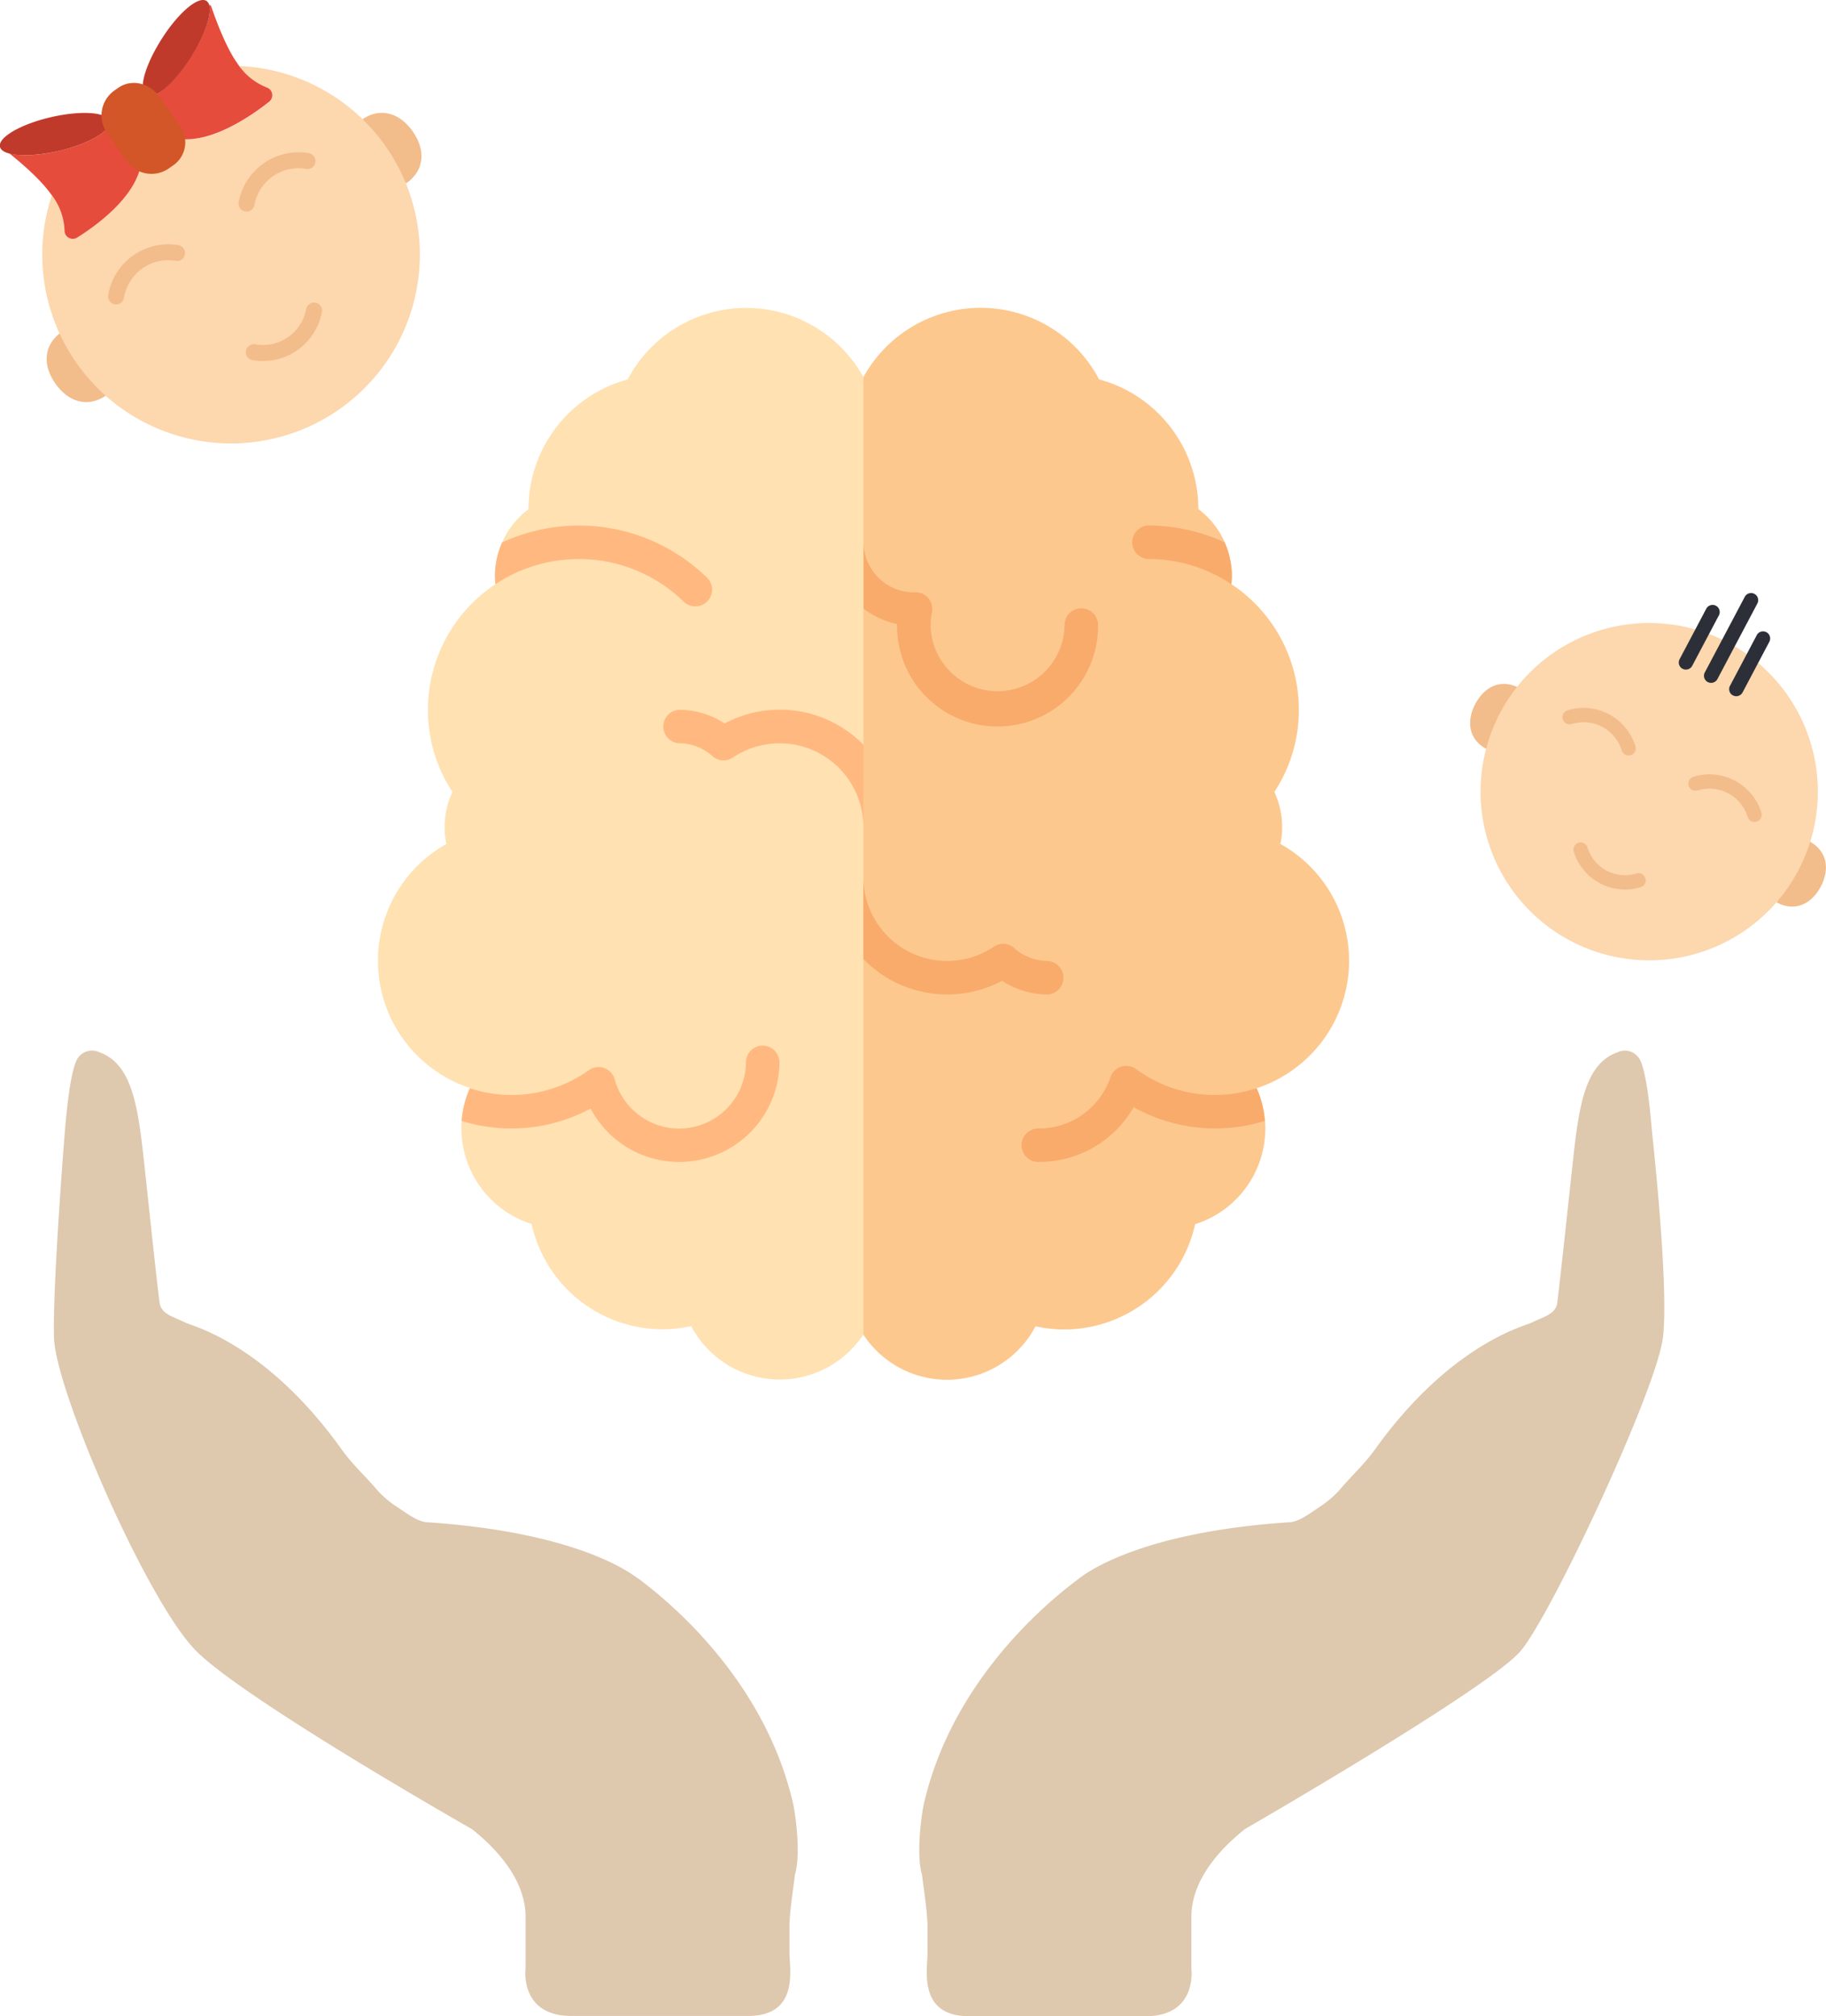 <svg id="616876ec-2019-4440-b230-a058ede19ac2" data-name="Camada 1" xmlns="http://www.w3.org/2000/svg" xmlns:xlink="http://www.w3.org/1999/xlink" viewBox="0 0 372.48 411.23"><defs><style>.e0196459-052c-4226-a969-c7d54cc04021{fill:none;}.\34 0722423-cda9-48c5-9cf4-81029768a594{fill:#dec8ae;}.\33 2912d0a-bdfb-4773-83f0-0bd92c8f5d8b{fill:#ffe1b2;}.e904ac4d-802e-46ae-8d8f-d76ff4976019{fill:#ffb980;}.\37 77a701f-b6d7-4a3b-8e18-581d1a767029{fill:#fdc88e;}.\39 190d17e-c6fc-4810-8a2e-1d096407d238{fill:#f8ab6b;}.\37 ad370a1-2f48-4ca0-a8ef-d8c1c28f9125{fill:#f2bc8b;}.e67be78f-24e0-4ddc-9de9-182cab8b5bfc{fill:#fdd7ad;}.\37 b0b064f-e73d-4ef1-98d0-9d0ad6e99dfc{fill:#e64c3c;}.\34 fa5ee3a-62aa-4163-8f4d-e27721ef49e4{clip-path:url(#60f969ad-9d5c-4ffb-a654-7fb9d6ddd8b8);}.\32 dd8167c-80d0-42fc-b7af-8917ca142745{fill:#c03a2b;}.be070b05-4d4e-4b82-aaaf-d00ed637f811{fill:#d25627;}.acf1b8f6-eb1c-45a1-b22b-b717c7154f17{fill:#2c2f38;}</style><clipPath id="60f969ad-9d5c-4ffb-a654-7fb9d6ddd8b8" transform="translate(-0.01 -0.07)"><rect class="e0196459-052c-4226-a969-c7d54cc04021" x="0.8" y="5.63" width="89.25" height="87.3" transform="translate(-20.11 35.25) rotate(-35.25)"/></clipPath></defs><title>icone-saude-mental</title><path class="40722423-cda9-48c5-9cf4-81029768a594" d="M130.06,322c-1.39-1.07-12.4-9.4-43-11.43-1.68-.14-3.37-1.33-4.87-2.32l-1.09-.74a20.74,20.74,0,0,1-4.22-3.57c-2.33-2.79-5-5.14-7.2-8.25C54.88,275,40.32,270.81,38.15,270c-2.89-1.39-4.87-1.79-5.51-3.77-0.26-.92-2.78-25-3.23-29-1.25-11.59-2.49-20.18-9.14-22.52a3.44,3.44,0,0,0-4.19.95c-1.52,1.59-2.41,10-2.85,15.33,0,0-2.5,31.11-2.21,41.9s19,53.88,29,63.93,56.29,36.36,56.29,36.36c1.66,1.39,10.91,8.5,10.91,17.84v10.52s-1.32,9.74,9.35,9.74,25.47,0,36,0,8.48-9.52,8.48-12.85c0-2.37,0-4.26,0-5.16v-0.57c0.13-3.44.71-6.85,1.12-10.27,1.17-3.91.24-11.3-.31-14.16-6.26-27.89-29.27-44.37-31.78-46.32h0Zm0,0" transform="translate(-0.01 -0.07)"/><path class="40722423-cda9-48c5-9cf4-81029768a594" d="M337,231c-0.43-5.32-1.33-13.74-2.84-15.33a3.44,3.44,0,0,0-4.2-.95c-6.64,2.34-7.88,10.93-9.13,22.52-0.45,4-3,28.08-3.23,29-0.64,2-2.62,2.39-5.51,3.77-2.18.83-16.74,5-31.58,25.68-2.22,3.11-4.87,5.45-7.2,8.25a20.74,20.74,0,0,1-4.22,3.57l-1.09.74c-1.49,1-3.19,2.18-4.87,2.32-30.55,2-41.56,10.37-42.95,11.43-2.51,1.95-25.52,18.42-31.78,46.32-0.55,2.87-1.48,10.25-.31,14.16,0.41,3.41,1,6.83,1.12,10.27v0.57c0,0.9,0,2.79,0,5.16,0,3.33-2,12.85,8.48,12.85s25.33,0,36,0,9.35-9.74,9.35-9.74V391c0-9.34,9.25-16.45,10.91-17.84,0,0,49.91-28.78,56.28-36.36s27.74-53.41,29-63.93S337,231,337,231h0Zm0,0" transform="translate(-0.01 -0.07)"/><path class="32912d0a-bdfb-4773-83f0-0bd92c8f5d8b" d="M176.13,77a27.31,27.31,0,0,0-48.08.47,27.4,27.4,0,0,0-20.24,26.4v0.07A17.07,17.07,0,0,0,101,117.51a14.85,14.85,0,0,0,.1,1.71A30.76,30.76,0,0,0,87.3,144.85a30.4,30.4,0,0,0,5,16.76,16.91,16.91,0,0,0-1.59,7.15,17.09,17.09,0,0,0,.35,3.46A27.32,27.32,0,0,0,95.89,222a19.94,19.94,0,0,0-1.76,8.21,20.5,20.5,0,0,0,14.32,19.53,27.38,27.38,0,0,0,26.67,21.47,26.92,26.92,0,0,0,5.88-.65,20.42,20.42,0,0,0,35.12,1.71V77Zm0,0" transform="translate(-0.01 -0.07)"/><path class="e904ac4d-802e-46ae-8d8f-d76ff4976019" d="M179.55,172.18a3.41,3.41,0,0,1-3.42-3.42,17.09,17.09,0,0,0-26.62-14.17,3.42,3.42,0,0,1-4.18-.28,10.12,10.12,0,0,0-6.78-2.63,3.42,3.42,0,0,1,0-6.83,16.92,16.92,0,0,1,9.27,2.79A23.92,23.92,0,0,1,183,168.76a3.41,3.41,0,0,1-3.42,3.42h0Zm0,0" transform="translate(-0.01 -0.07)"/><path class="e904ac4d-802e-46ae-8d8f-d76ff4976019" d="M118.05,114.1a30.56,30.56,0,0,1,21.53,8.8,3.42,3.42,0,0,0,4.78-4.88,37.43,37.43,0,0,0-41.92-7.31,16.78,16.78,0,0,0-1.48,6.81,14.85,14.85,0,0,0,.1,1.71l-0.11.09a30.58,30.58,0,0,1,17.1-5.21h0Zm0,0" transform="translate(-0.01 -0.07)"/><path class="e904ac4d-802e-46ae-8d8f-d76ff4976019" d="M159,216.59a3.42,3.42,0,0,0-6.83,0,13.62,13.62,0,0,1-26.76,3.64,3.42,3.42,0,0,0-5.27-1.87,27.14,27.14,0,0,1-24.29,3.69,19.94,19.94,0,0,0-1.67,6.66,34.08,34.08,0,0,0,26.3-2.52,20.45,20.45,0,0,0,38.53-9.6h0Zm0,0" transform="translate(-0.01 -0.07)"/><path class="777a701f-b6d7-4a3b-8e18-581d1a767029" d="M275.2,196.09a27.26,27.26,0,0,0-14-23.87,17.13,17.13,0,0,0,.35-3.46,16.91,16.91,0,0,0-1.59-7.15,30.39,30.39,0,0,0,5-16.76,30.76,30.76,0,0,0-13.77-25.63,14.84,14.84,0,0,0,.1-1.71,17.07,17.07,0,0,0-6.83-13.59v-0.07a27.41,27.41,0,0,0-20.25-26.4A27.3,27.3,0,0,0,176.13,77V272.31a20.41,20.41,0,0,0,35.12-1.71,26.93,26.93,0,0,0,5.88.65,27.38,27.38,0,0,0,26.67-21.47,20.5,20.5,0,0,0,14.32-19.53,20,20,0,0,0-1.75-8.21,27.41,27.41,0,0,0,18.84-26h0Zm0,0" transform="translate(-0.01 -0.07)"/><path class="9190d17e-c6fc-4810-8a2e-1d096407d238" d="M183,127.42c0,0.11,0,.23,0,0.34a20.5,20.5,0,0,0,41,0,3.42,3.42,0,1,0-6.83,0,13.67,13.67,0,0,1-27.33,0,13.51,13.51,0,0,1,.28-2.76,3.43,3.43,0,0,0-.73-2.89,3.3,3.3,0,0,0-2.71-1.22c-0.19,0-.38,0-0.26,0a10.26,10.26,0,0,1-10.25-10.25v13.58a17,17,0,0,0,6.84,3.15h0Zm0,0" transform="translate(-0.01 -0.07)"/><path class="9190d17e-c6fc-4810-8a2e-1d096407d238" d="M193.21,202.92a23.82,23.82,0,0,0,11.22-2.79,16.92,16.92,0,0,0,9.27,2.79,3.42,3.42,0,0,0,0-6.83,10.12,10.12,0,0,1-6.78-2.63,3.42,3.42,0,0,0-4.18-.28A17.08,17.08,0,0,1,176.13,179v16.7a23.83,23.83,0,0,0,17.08,7.21h0Zm0,0" transform="translate(-0.01 -0.07)"/><path class="9190d17e-c6fc-4810-8a2e-1d096407d238" d="M251.19,119.22a14.84,14.84,0,0,0,.1-1.71,16.78,16.78,0,0,0-1.48-6.81,37.29,37.29,0,0,0-15.61-3.44,3.42,3.42,0,0,0,0,6.83,30.58,30.58,0,0,1,17.1,5.21l-0.11-.09h0Zm0,0" transform="translate(-0.01 -0.07)"/><path class="9190d17e-c6fc-4810-8a2e-1d096407d238" d="M258,228.71a19.93,19.93,0,0,0-1.67-6.66,27.11,27.11,0,0,1-24.57-3.9,3.42,3.42,0,0,0-5.25,1.66A15.36,15.36,0,0,1,212,230.25a3.42,3.42,0,1,0,0,6.83,22.19,22.19,0,0,0,19.26-11.17A34.06,34.06,0,0,0,258,228.71h0Zm0,0" transform="translate(-0.01 -0.07)"/><path class="7ad370a1-2f48-4ca0-a8ef-d8c1c28f9125" d="M21.79,80.64c-4,2.82-7.94,1.28-10.47-2.3s-2.65-7.81,1.33-10.63Zm0,0" transform="translate(-0.01 -0.07)"/><path class="7ad370a1-2f48-4ca0-a8ef-d8c1c28f9125" d="M82.86,37.48c4-2.81,3.85-7.06,1.32-10.64s-6.48-5.11-10.46-2.3Zm0,0" transform="translate(-0.01 -0.07)"/><path class="e67be78f-24e0-4ddc-9de9-182cab8b5bfc" d="M49.14,13.55l-0.23.16a12.24,12.24,0,0,0,5.49,4.24,1.7,1.7,0,0,1,.53,2.93c-4,3.13-11.77,8.35-18.26,7.57l-3-4.26-8,5.52,3.07,4.35C27.27,40.44,20,45.84,15.76,48.55a1.69,1.69,0,0,1-2.58-1.47A12.47,12.47,0,0,0,10.66,40l-0.14.1A38.51,38.51,0,1,0,49.14,13.55h0Zm0,0" transform="translate(-0.01 -0.07)"/><path class="7ad370a1-2f48-4ca0-a8ef-d8c1c28f9125" d="M37.09,53a1.61,1.61,0,0,1-1.21.27,9.16,9.16,0,0,0-10.57,7.47,1.63,1.63,0,1,1-3.21-.55A12.42,12.42,0,0,1,36.43,50.09,1.63,1.63,0,0,1,37.09,53h0Zm0,0" transform="translate(-0.01 -0.07)"/><path class="7ad370a1-2f48-4ca0-a8ef-d8c1c28f9125" d="M63.66,34.25a1.62,1.62,0,0,1-1.22.27A9.14,9.14,0,0,0,51.88,42a1.63,1.63,0,0,1-3.2-.56A12.41,12.41,0,0,1,63,31.32a1.63,1.63,0,0,1,.66,2.93h0Zm0,0" transform="translate(-0.01 -0.07)"/><path class="7ad370a1-2f48-4ca0-a8ef-d8c1c28f9125" d="M60.71,71.46a12.21,12.21,0,0,1-9.12,2.07,1.63,1.63,0,1,1,.55-3.21A9,9,0,0,0,62.5,63a1.63,1.63,0,0,1,3.2.54,12.19,12.19,0,0,1-5,7.92h0Zm0,0" transform="translate(-0.01 -0.07)"/><path class="7b0b064f-e73d-4ef1-98d0-9d0ad6e99dfc" d="M12,30.85c-4.14,1-7.91,1.1-10.08.51,2.76,2.22,6.46,5.46,8.43,8.24a12.62,12.62,0,0,1,2.82,7.47,1.69,1.69,0,0,0,2.58,1.47c4.28-2.7,11.51-8.1,12.94-14.49l-6.3-8.91C22.28,27,17.83,29.5,12,30.85h0Zm0,0" transform="translate(-0.01 -0.07)"/><g class="4fa5ee3a-62aa-4163-8f4d-e27721ef49e4"><path class="7b0b064f-e73d-4ef1-98d0-9d0ad6e99dfc" d="M48.29,12.79c-2.09-3-4-7.94-5.16-11.31A0.7,0.7,0,0,0,42.65,1c0.62,1.89-.84,6.27-3.73,10.79-2.77,4.34-6.28,7.66-8.27,8.11l6,8.51c6.49,0.78,14.28-4.44,18.26-7.58a1.69,1.69,0,0,0-.52-2.93,12.66,12.66,0,0,1-6.11-5.15h0Zm0,0" transform="translate(-0.01 -0.07)"/><path class="2dd8167c-80d0-42fc-b7af-8917ca142745" d="M22.25,24.94a3.15,3.15,0,0,1-.41-0.87c-1.55-1.22-6.19-1.31-11.43-.1C4.24,25.39-.4,28.09,0,30s5.8,2.29,12,.86C17.83,29.5,22.28,27,22.4,25.14Zm0,0" transform="translate(-0.01 -0.07)"/><path class="2dd8167c-80d0-42fc-b7af-8917ca142745" d="M42.12,0.26C40.47-.8,36.37,2.68,33,8c-2.54,4-4,7.85-3.87,10a2.93,2.93,0,0,1,1.4,1.07l0.44,0.62c2-.45,5.23-3.56,8-7.9C42.33,6.49,43.76,1.31,42.12.26h0Zm0,0" transform="translate(-0.01 -0.07)"/></g><path class="be070b05-4d4e-4b82-aaaf-d00ed637f811" d="M24.11,18l-0.78.55a6.21,6.21,0,0,0-1.48,8.64l4,5.72a6.2,6.2,0,0,0,8.63,1.49l0.78-.55a5.69,5.69,0,0,0,1.36-8.21l-4-5.72c-2.1-3-5.84-3.81-8.52-1.91h0Zm0,0" transform="translate(-0.01 -0.07)"/><path class="7ad370a1-2f48-4ca0-a8ef-d8c1c28f9125" d="M303.35,152.93c-3.86-2-4.22-5.82-2.4-9.27s5.16-5.28,9-3.24Zm0,0" transform="translate(-0.01 -0.07)"/><path class="7ad370a1-2f48-4ca0-a8ef-d8c1c28f9125" d="M362.42,184.16c3.85,2,7.18.21,9-3.24s1.46-7.23-2.39-9.27Zm0,0" transform="translate(-0.01 -0.07)"/><path class="e67be78f-24e0-4ddc-9de9-182cab8b5bfc" d="M366.84,177.63a34.4,34.4,0,1,1-14.34-46.49,34.4,34.4,0,0,1,14.34,46.49h0Zm0,0" transform="translate(-0.01 -0.07)"/><path class="7ad370a1-2f48-4ca0-a8ef-d8c1c28f9125" d="M331.54,154a1.49,1.49,0,0,1-.71-0.86,8.17,8.17,0,0,0-10.21-5.4,1.45,1.45,0,1,1-.86-2.78,11.09,11.09,0,0,1,13.85,7.32,1.45,1.45,0,0,1-2.07,1.71h0Zm0,0" transform="translate(-0.01 -0.07)"/><path class="7ad370a1-2f48-4ca0-a8ef-d8c1c28f9125" d="M357.23,167.56a1.48,1.48,0,0,1-.71-0.86,8.17,8.17,0,0,0-10.22-5.4,1.45,1.45,0,0,1-.85-2.78,11.07,11.07,0,0,1,13.85,7.32,1.45,1.45,0,0,1-2.07,1.71h0Zm0,0" transform="translate(-0.01 -0.07)"/><path class="7ad370a1-2f48-4ca0-a8ef-d8c1c28f9125" d="M326.39,180.23a10.9,10.9,0,0,1-5.34-6.43,1.45,1.45,0,1,1,2.78-.86,8,8,0,0,0,10,5.3,1.45,1.45,0,0,1,.85,2.78,10.88,10.88,0,0,1-8.32-.79h0Zm0,0" transform="translate(-0.01 -0.07)"/><path class="acf1b8f6-eb1c-45a1-b22b-b717c7154f17" d="M343.25,136.5a1.46,1.46,0,0,1-.61-2l5.43-10.27a1.45,1.45,0,0,1,2.57,1.36l-5.43,10.27a1.46,1.46,0,0,1-2,.61h0Zm0,0" transform="translate(-0.01 -0.07)"/><path class="acf1b8f6-eb1c-45a1-b22b-b717c7154f17" d="M353.52,141.93a1.45,1.45,0,0,1-.6-2l5.43-10.27a1.45,1.45,0,1,1,2.56,1.36l-5.43,10.27a1.46,1.46,0,0,1-2,.61h0Zm0,0" transform="translate(-0.01 -0.07)"/><path class="acf1b8f6-eb1c-45a1-b22b-b717c7154f17" d="M348.39,139.21a1.46,1.46,0,0,1-.61-2l8.14-15.4a1.45,1.45,0,1,1,2.57,1.36l-8.14,15.4a1.46,1.46,0,0,1-2,.61h0Zm0,0" transform="translate(-0.01 -0.07)"/></svg>
